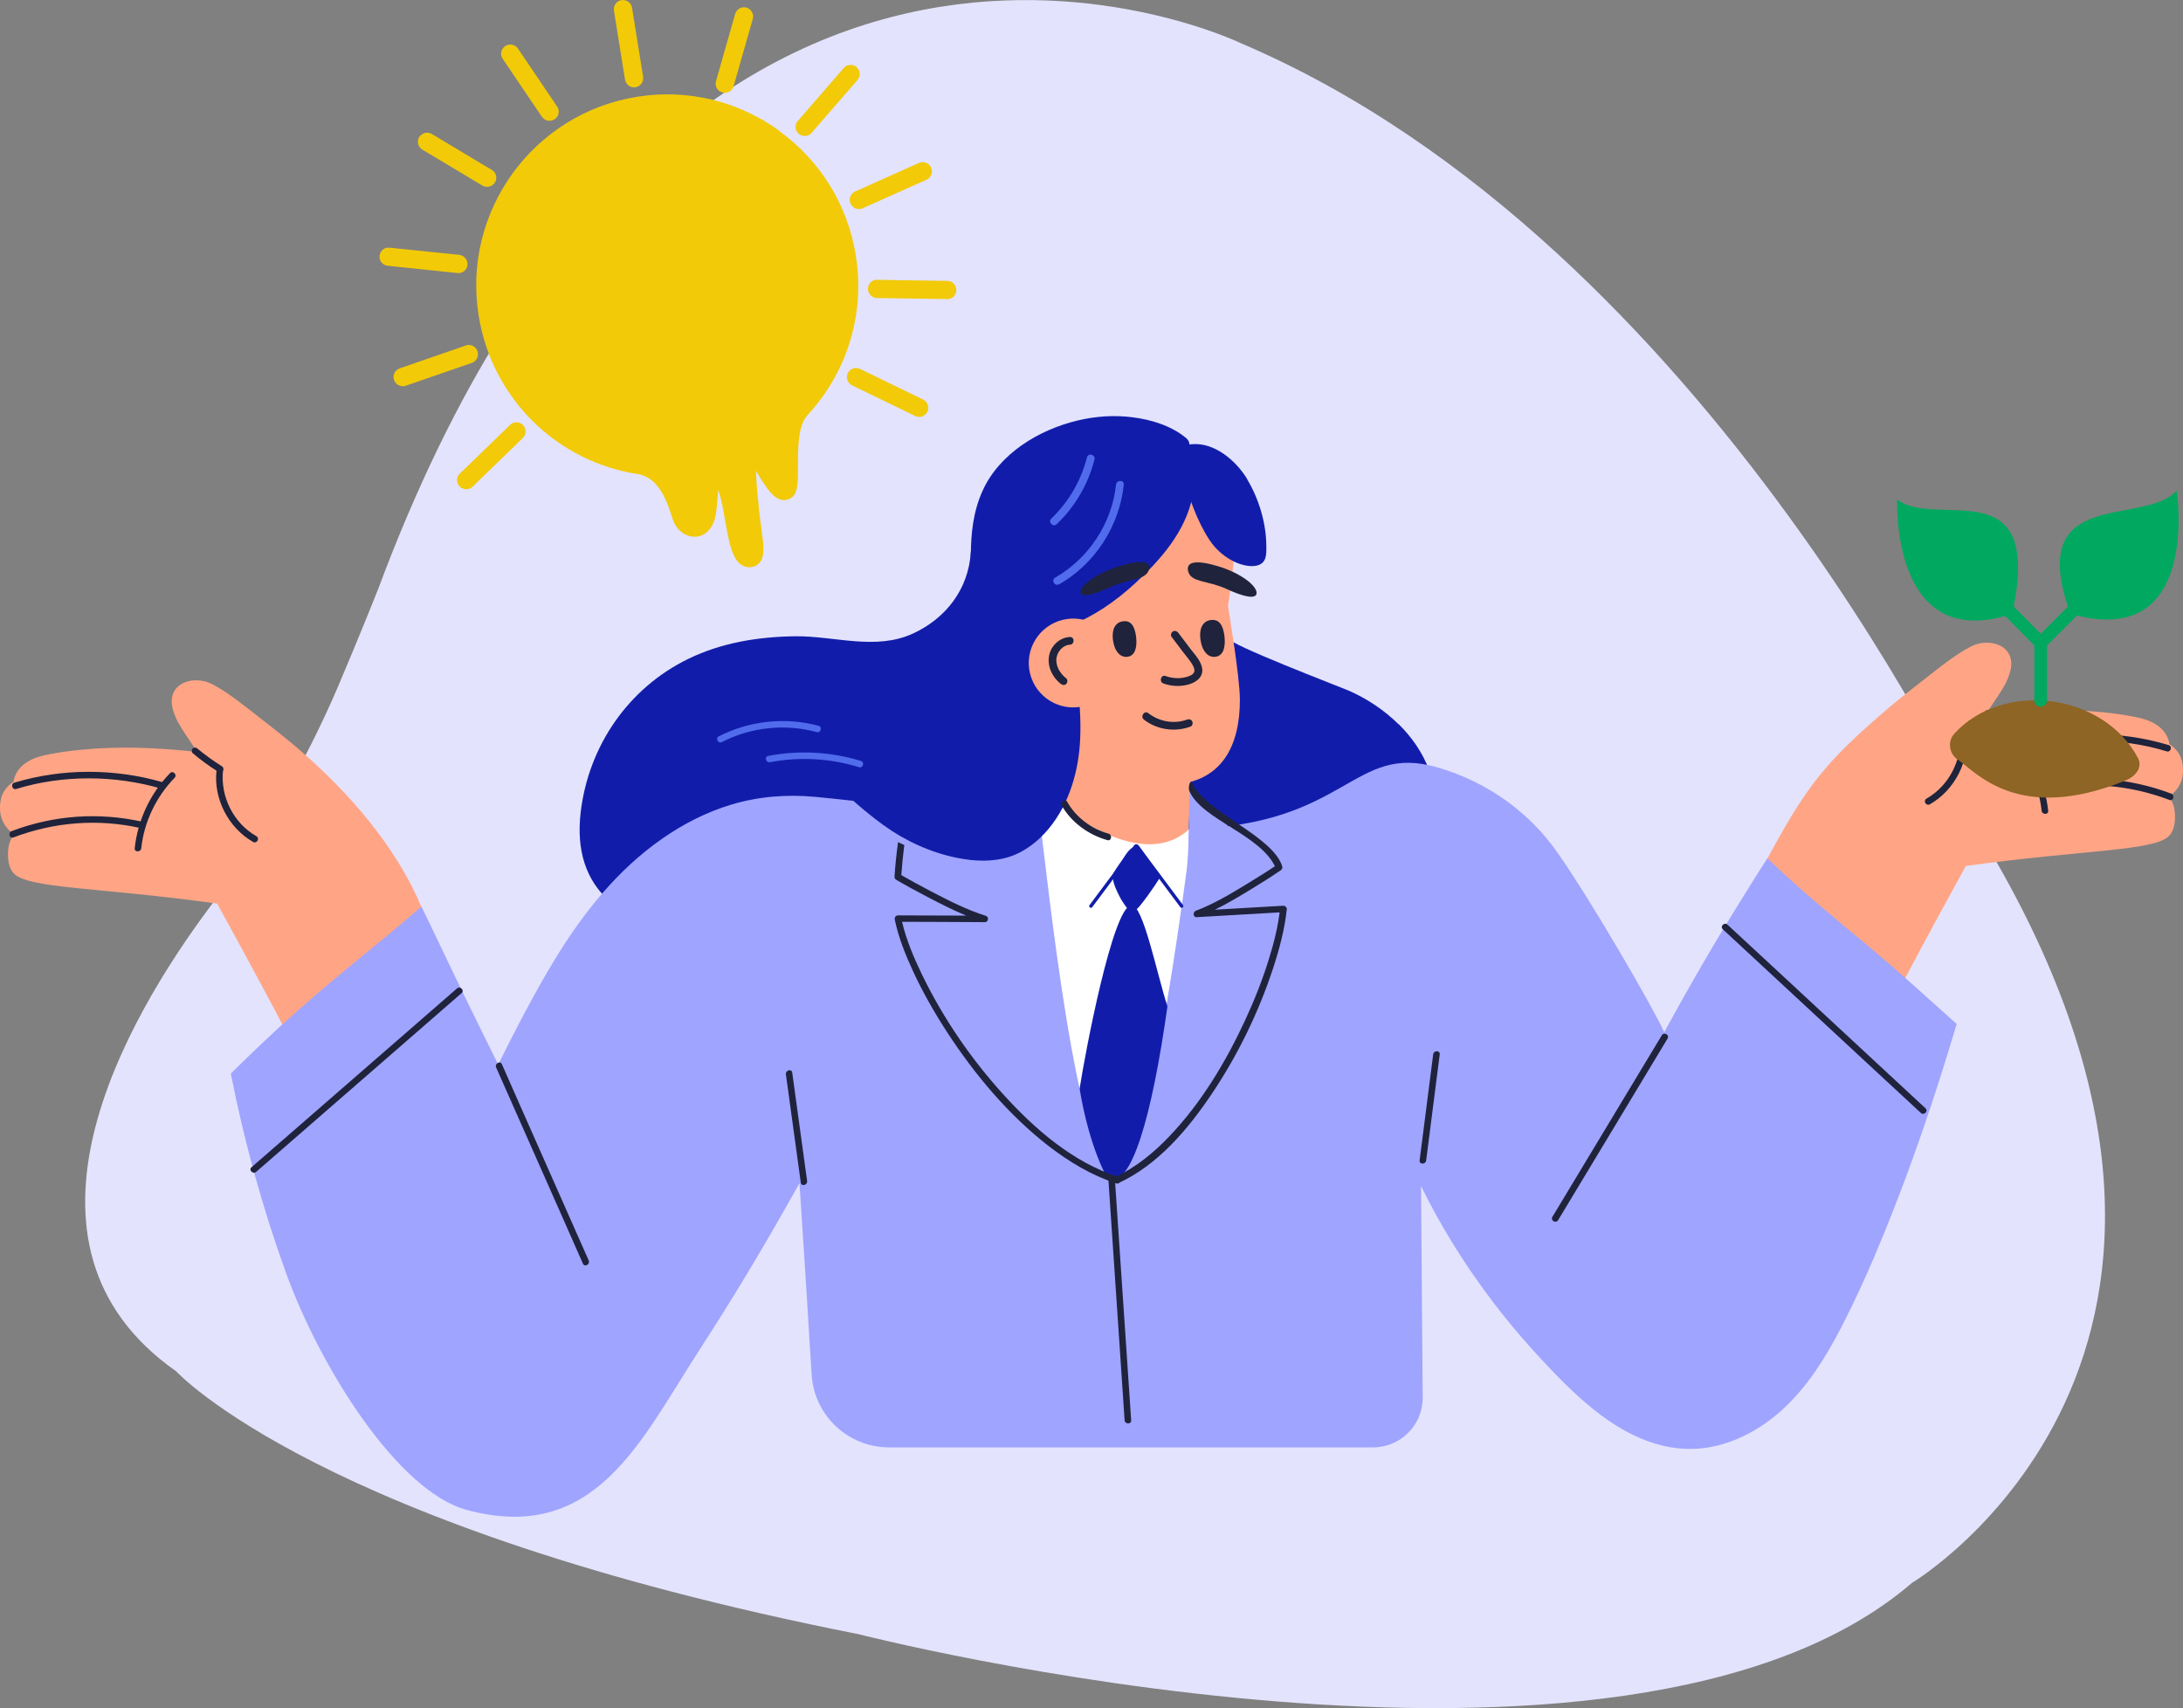 <svg width="308" height="241" viewBox="0 0 308 241" fill="none" xmlns="http://www.w3.org/2000/svg">
<rect x="0" y="0" width="308" height="241" fill="#808080" stroke="none"/>
<g clip-path="url(#clip0_1241_90399)">
<path d="M120.831 230.49C120.831 230.49 229.069 258.357 269.756 223.33C269.756 223.33 323.998 190.975 279.397 117.737C279.397 117.737 241.507 34.45 175.172 6.138C175.172 6.138 96.367 -32.222 53.394 83.006C53.394 83.006 50.91 89.293 47.685 96.882C42.98 107.887 36.876 118.232 29.719 127.818C17.874 143.657 -0.75 175.532 24.866 193.483C24.866 193.483 44.954 215.493 120.847 230.507L120.831 230.49Z" fill="#E3E3FD"/>
</g>
<g clip-path="url(#clip1_1241_90399)">
<path d="M1.999 117.747C0.403 116.555 -0.252 115.06 0.084 112.978C0.269 111.82 0.974 110.913 1.915 110.291C1.915 110.291 1.915 110.275 1.915 110.258C2.1 109.049 2.873 108.092 3.898 107.47C4.856 106.883 5.965 106.597 7.074 106.396C8.502 106.127 9.947 105.925 11.392 105.791C16.887 105.237 22.381 105.489 27.842 106.093C27.271 105.237 26.7 104.397 26.128 103.541C25.406 102.466 24.717 101.341 24.381 100.048C23.406 96.388 27.322 95.111 30.027 96.572C32.312 97.798 34.412 99.528 36.462 101.123C38.613 102.802 40.764 104.465 42.797 106.261C51.165 113.599 56.609 121.139 59.415 127.873C59.499 128.058 58.844 133.179 56.139 136.387C57.315 137.596 58.491 138.805 59.634 140.047C57.819 142.264 55.164 145.387 52.543 148.359C50.426 144.833 45.855 154.388 43.116 151.298C42.528 149.014 30.632 127.487 30.632 127.487C13.879 125.153 3.898 125.404 1.915 123.188C1.092 122.264 1.025 120.719 1.21 119.477C1.31 118.822 1.596 118.234 1.982 117.747H1.999Z" fill="#FFA585"/>
<path d="M20.13 115.95C13.93 114.556 7.595 115.009 1.646 117.259C1.092 117.461 1.327 118.368 1.898 118.149C7.679 115.966 13.845 115.479 19.878 116.84C20.466 116.974 20.701 116.084 20.13 115.95Z" fill="#1F233C"/>
<path d="M23.995 109.081C21.189 111.953 19.441 115.697 19.005 119.677C18.937 120.265 19.861 120.265 19.929 119.677C20.332 115.949 22.029 112.423 24.634 109.736C25.054 109.316 24.398 108.645 23.978 109.081H23.995Z" fill="#1F233C"/>
<path d="M22.987 110.374C16.249 108.41 8.755 108.376 2.034 110.425C1.462 110.593 1.714 111.499 2.286 111.315C8.856 109.3 16.165 109.35 22.752 111.264C23.323 111.432 23.575 110.542 23.004 110.374H22.987Z" fill="#1F233C"/>
<path d="M27.187 106.262C28.33 107.236 29.556 108.126 30.833 108.915C31.337 109.234 31.808 108.428 31.304 108.109C30.094 107.353 28.935 106.514 27.842 105.607C27.658 105.439 27.372 105.422 27.187 105.607C27.019 105.775 27.002 106.094 27.187 106.262Z" fill="#1F233C"/>
<path d="M30.548 108.661C30.095 112.675 32.212 116.789 35.707 118.787C36.228 119.089 36.698 118.283 36.177 117.981C32.934 116.134 31.052 112.356 31.472 108.661C31.54 108.074 30.615 108.074 30.548 108.661Z" fill="#1F233C"/>
<path d="M197.335 102.198C195.302 100.183 192.849 98.554 190.261 97.429C189.303 97.009 172.904 90.729 173.441 90.107C173.139 90.477 167.963 107.706 166.989 109.536C165.947 111.484 165.913 113.717 165.947 115.867C165.981 117.999 166.485 120.115 168.316 121.425C170.047 122.668 172.265 123.205 174.315 123.658C178.768 124.632 183.338 124.699 187.875 124.733C189.203 124.733 190.53 124.767 191.807 124.38C192.983 124.028 193.941 123.289 194.815 122.449C196.562 120.787 198.259 119.074 199.973 117.378C200.696 117.899 201.956 117.563 202.191 116.488C203.401 110.947 201.116 105.909 197.335 102.164V102.198Z" fill="#111DAA"/>
<path d="M147.564 100.904C146.287 96.975 143.935 93.516 142.557 89.636C141.028 85.355 142.288 81.576 142.019 77.328C141.616 70.796 137.146 75.061 136.978 77.832C136.659 83.188 133.399 87.269 128.812 89.385C123.519 91.82 117.705 89.704 112.177 89.771C107.001 89.838 101.843 90.661 97.138 92.945C88.653 97.059 83.04 105.253 81.931 114.573C79.276 136.991 111.908 132.91 123.536 130.777C127.568 130.039 131.567 129.182 135.55 128.191C137.381 127.738 139.28 127.352 140.994 126.546C142.775 125.723 144.136 124.447 145.212 122.818C147.228 119.745 148.337 115.933 148.723 112.306C149.127 108.477 148.774 104.565 147.581 100.887L147.564 100.904Z" fill="#111DAA"/>
<path d="M306 112.441C307.597 111.248 308.252 109.754 307.916 107.672C307.731 106.513 307.025 105.606 306.084 104.985C306.084 104.985 306.084 104.968 306.084 104.951C305.899 103.742 305.126 102.785 304.101 102.164C303.144 101.576 302.035 101.29 300.926 101.089C299.497 100.82 298.052 100.619 296.607 100.484C291.113 99.93 285.618 100.182 280.157 100.787C280.728 99.93 281.3 99.091 281.871 98.234C282.594 97.16 283.282 96.034 283.619 94.742C284.593 91.081 280.678 89.805 277.973 91.266C275.688 92.491 273.587 94.221 271.537 95.816C269.386 97.495 267.236 99.158 265.202 100.955C256.834 108.293 254.381 111.399 247.24 125.169C247.139 125.354 249.155 127.873 251.861 131.08C250.685 132.289 249.508 133.498 248.366 134.741C250.18 136.957 252.835 140.081 255.457 143.053C257.574 139.526 262.144 149.081 264.883 145.991C265.471 143.708 277.368 122.18 277.368 122.18C294.12 119.846 304.101 120.098 306.084 117.881C306.908 116.958 306.975 115.413 306.79 114.17C306.689 113.515 306.403 112.927 306.017 112.441H306Z" fill="#FFA585"/>
<path d="M276.058 144.513C275.99 144.732 275.923 144.95 275.856 145.168C272.966 154.874 269.689 164.513 265.875 173.883C264.01 178.467 261.993 183.001 259.725 187.384C257.574 191.532 255.07 195.545 251.626 198.752C248.416 201.724 244.3 203.941 239.897 204.361C235.327 204.797 231.009 203.135 227.261 200.633C223.548 198.148 220.355 194.89 217.331 191.632C214.256 188.324 211.383 184.815 208.761 181.137C205.636 176.771 202.863 172.153 200.494 167.334L200.729 197.157C200.763 201.036 197.621 204.21 193.723 204.21H125.452C119.655 204.21 114.866 199.709 114.513 193.933C114.009 185.688 113.303 174.32 112.799 166.931C108.279 175.042 103.776 182.615 98.718 190.407C90.451 203.135 84.032 217.912 65.885 213.042C56.105 210.423 45.167 192.892 40.361 179.609C37.034 170.424 34.446 161.02 32.565 151.465C35.589 148.493 38.647 145.555 41.823 142.75C49.132 136.285 52.073 134.304 59.466 127.906C60.357 129.753 61.247 131.583 62.121 133.431C64.793 139.039 67.515 144.614 70.287 150.189C72.791 145.185 75.345 140.198 78.252 135.412C82.251 128.846 87.107 122.7 93.492 118.284C96.433 116.235 99.693 114.573 103.137 113.532C106.985 112.373 110.968 112.054 114.967 112.423C129.568 113.784 151.093 117.411 167.879 116.957C190.211 116.353 190.832 104.749 202.897 108.293C209.954 110.375 215.785 114.64 219.717 120.249C224.539 127.1 233.529 142.683 234.806 145.638C236.621 142.297 238.486 138.989 240.401 135.697C242.166 132.658 243.98 129.652 245.846 126.68C247.005 124.833 248.148 122.935 249.357 121.105C254.012 125.572 259.019 129.686 263.993 133.817C268.126 137.276 272.109 140.92 276.125 144.53L276.058 144.513Z" fill="#9FA4FF"/>
<path d="M219.834 172.154C223.85 165.504 227.849 158.838 231.865 152.188C233.008 150.307 234.134 148.41 235.276 146.529C235.579 146.009 234.789 145.555 234.47 146.059C230.454 152.709 226.455 159.375 222.439 166.025C221.296 167.906 220.17 169.803 219.028 171.684C218.725 172.204 219.515 172.658 219.834 172.154Z" fill="#1F233C"/>
<path d="M202.208 148.763C201.57 153.75 200.931 158.738 200.293 163.725C200.225 164.313 201.15 164.313 201.217 163.725C201.855 158.738 202.494 153.75 203.132 148.763C203.199 148.175 202.275 148.175 202.208 148.763Z" fill="#1F233C"/>
<path d="M70.001 150.61C73.177 157.797 76.37 164.984 79.546 172.171C80.453 174.22 81.36 176.252 82.251 178.3C82.486 178.838 83.293 178.367 83.058 177.83C79.882 170.643 76.689 163.456 73.513 156.269C72.606 154.22 71.699 152.188 70.808 150.14C70.573 149.602 69.766 150.072 70.001 150.61Z" fill="#1F233C"/>
<path d="M36.143 165.336C43.688 158.771 51.216 152.222 58.76 145.656C60.877 143.809 63.011 141.962 65.129 140.114C65.582 139.728 64.927 139.073 64.473 139.46C56.929 146.025 49.401 152.574 41.856 159.14C39.739 160.987 37.605 162.834 35.488 164.681C35.034 165.068 35.69 165.723 36.143 165.336Z" fill="#1F233C"/>
<path d="M243.073 131.113C250.332 137.847 257.591 144.564 264.833 151.297C266.9 153.212 268.949 155.126 271.016 157.024C271.453 157.427 272.108 156.772 271.672 156.369C264.413 149.635 257.154 142.918 249.912 136.184C247.845 134.27 245.795 132.356 243.728 130.458C243.291 130.055 242.636 130.71 243.073 131.113Z" fill="#1F233C"/>
<path d="M110.884 151.582C111.589 156.671 112.295 161.775 112.984 166.863C113.068 167.451 113.958 167.199 113.874 166.612C113.169 161.523 112.463 156.419 111.774 151.331C111.69 150.743 110.799 150.995 110.884 151.582Z" fill="#1F233C"/>
<path d="M153.412 122.348C154.084 132.389 154.756 142.448 155.445 152.49C156.151 162.968 156.857 173.446 157.562 183.925C157.932 189.416 158.302 194.89 158.671 200.381C158.705 200.969 159.646 200.985 159.596 200.381C158.924 190.339 158.251 180.281 157.562 170.239C156.857 159.761 156.151 149.282 155.445 138.804C155.076 133.313 154.706 127.839 154.336 122.348C154.303 121.76 153.362 121.743 153.412 122.348Z" fill="#1F233C"/>
<path d="M151.042 90.242L147.362 108.176C147.362 108.176 146.102 123.054 158.856 124.549C164.115 125.17 167.408 122.299 167.442 121.912C167.476 121.526 168.265 105.842 168.265 105.842L151.026 90.259L151.042 90.242Z" fill="#FFA585"/>
<path d="M148.556 112.827C148.556 112.827 160.671 123.591 167.812 116.958L167.577 121.072C167.543 121.677 167.493 122.281 167.409 122.886C166.569 129.233 161.545 166.058 157.747 166.058C151.967 166.058 147.665 122.499 146.758 116.118C145.918 110.207 148.556 112.844 148.556 112.844V112.827Z" fill="white"/>
<path d="M138.894 70.292C139.129 69.469 139.431 68.663 139.818 67.891C144.405 58.84 156.47 59.125 164.72 62.467C170.971 64.986 174.046 68.949 174.264 74.843C174.398 78.252 173.256 85.539 173.256 85.539C173.256 85.539 174.936 95.43 174.936 98.738C174.936 105.035 172.55 110.812 164.3 110.761C156.671 110.711 149.95 104.33 145.447 98.402C140.019 91.266 137.432 83.675 138.137 74.742C138.255 73.248 138.473 71.736 138.877 70.309L138.894 70.292Z" fill="#FFA585"/>
<path d="M175.979 67.606C174.416 65.02 171.392 62.401 168.182 62.669C165.594 62.888 166.653 65.91 166.922 67.019C167.644 69.974 168.888 73.5 170.602 76.12C171.526 77.547 172.87 78.706 174.433 79.378C175.273 79.73 176.466 80.033 177.39 79.781C178.701 79.428 178.684 78.253 178.667 77.094C178.667 73.87 177.625 70.377 175.962 67.623L175.979 67.606Z" fill="#111DAA"/>
<path d="M167.644 63.425C167.93 62.938 167.913 62.283 167.359 61.813C165.275 60.067 162.452 59.21 159.797 58.874C157.193 58.539 154.521 58.723 151.967 59.345C146.556 60.654 141.045 63.979 138.659 69.185C135.954 75.096 137.382 81.594 137.13 87.841C136.928 92.912 135.214 98.437 129.821 99.982C126.863 100.838 123.687 100.704 120.797 101.879C119.571 102.383 118.294 103.273 117.386 104.365C116.933 104.079 116.294 104.113 115.874 104.415C112.228 107.034 122.864 115.128 124.628 116.405C127.737 118.655 131.299 120.284 135.063 121.039C137.483 121.526 140.037 121.644 142.406 120.888C144.607 120.183 146.523 118.655 147.985 116.892C150.892 113.365 152.219 108.714 152.404 104.197C152.639 98.874 151.631 93.618 150.69 88.378C154.202 87.052 157.361 84.869 160.116 82.333C163.746 78.992 167.241 75.028 168.249 70.058C168.686 67.892 168.585 65.44 167.644 63.408V63.425Z" fill="#111DAA"/>
<path d="M101.877 104.683C105.977 102.584 110.782 102.081 115.235 103.29C115.807 103.441 116.059 102.551 115.487 102.4C110.799 101.14 105.742 101.678 101.406 103.894C100.869 104.163 101.339 104.969 101.877 104.7V104.683Z" fill="#516BED"/>
<path d="M108.631 107.538C112.815 106.749 117.134 106.984 121.2 108.243C121.771 108.411 122.024 107.521 121.452 107.353C117.218 106.06 112.731 105.825 108.396 106.648C107.808 106.765 108.06 107.655 108.648 107.538H108.631Z" fill="#516BED"/>
<path d="M165.275 89.822C165.779 90.494 166.283 91.165 166.787 91.82C167.308 92.526 167.946 93.197 168.35 93.987C168.518 94.306 168.618 94.692 168.383 94.994C168.148 95.279 167.745 95.414 167.392 95.515C166.417 95.783 165.409 95.716 164.451 95.38C163.779 95.145 163.493 96.203 164.166 96.438C165.291 96.841 166.535 96.892 167.694 96.573C168.702 96.287 169.744 95.599 169.627 94.406C169.509 93.298 168.602 92.391 167.963 91.552C167.392 90.796 166.821 90.04 166.249 89.285C166.064 89.05 165.779 88.932 165.493 89.083C165.258 89.218 165.123 89.604 165.291 89.839L165.275 89.822Z" fill="#1F233C"/>
<path d="M156.386 117.612C154 116.957 151.782 115.294 150.572 113.128C150.287 112.608 149.531 113.145 149.816 113.666C151.161 116.05 153.631 117.813 156.252 118.535C156.823 118.703 156.974 117.78 156.403 117.612H156.386Z" fill="#1F233C"/>
<path d="M171.61 79.814C175.155 80.838 177.407 82.719 177.289 83.726C177.188 84.566 175.508 84.23 173.072 83.105C170.433 81.879 168.131 82.215 167.661 80.687C167.291 79.461 168.283 78.856 171.593 79.814H171.61Z" fill="#1F233C"/>
<path d="M158.184 79.813C154.656 80.854 152.37 82.634 152.454 83.558C152.522 84.33 154.202 83.961 156.638 82.853C159.293 81.644 161.545 81.879 162.066 80.485C162.469 79.36 161.494 78.839 158.201 79.813H158.184Z" fill="#1F233C"/>
<path d="M157.511 92.055C158.335 95.414 156.268 98.806 152.907 99.629C149.547 100.451 146.153 98.386 145.329 95.027C144.506 91.669 146.573 88.277 149.933 87.454C153.294 86.631 156.688 88.697 157.511 92.055Z" fill="#FFA585"/>
<path d="M158.621 87.639C156.571 87.756 156.89 90.309 157.276 91.316C157.528 91.971 158.049 92.727 158.973 92.676C160.335 92.576 160.385 90.98 160.318 90.124C160.234 89.167 159.965 87.572 158.621 87.639Z" fill="#1F233C"/>
<path d="M171.022 87.453C168.888 87.588 169.224 90.224 169.627 91.265C169.896 91.953 170.433 92.743 171.391 92.675C172.803 92.575 172.853 90.912 172.786 90.039C172.702 89.048 172.416 87.386 171.022 87.47V87.453Z" fill="#1F233C"/>
<path d="M150.959 89.872C149.514 89.939 148.27 91.098 148.018 92.508C147.733 94.019 148.472 95.564 149.665 96.488C149.9 96.673 150.22 96.723 150.438 96.488C150.623 96.303 150.673 95.9 150.438 95.716C149.581 95.044 148.909 93.969 149.06 92.844C149.195 91.904 149.984 91.014 150.942 90.963C151.648 90.93 151.648 89.838 150.942 89.872H150.959Z" fill="#1F233C"/>
<path d="M161.393 101.527C163.242 102.971 165.779 103.323 167.963 102.517C168.249 102.417 168.333 102.03 168.215 101.778C168.081 101.493 167.762 101.426 167.476 101.527C165.644 102.198 163.544 101.812 162.015 100.62C161.46 100.183 160.839 101.09 161.393 101.527Z" fill="#1F233C"/>
<path d="M160.671 119.309C160.537 119.309 160.386 119.309 160.251 119.359C159.31 119.644 158.823 120.618 158.336 121.324C158.084 121.693 156.924 123.272 156.958 123.591C157.092 124.632 157.26 125.018 157.714 125.992C157.949 126.496 158.201 126.966 158.52 127.419C158.789 127.822 159.092 128.376 159.646 128.46C160.251 128.561 160.604 128.074 160.923 127.688C161.293 127.235 161.646 126.764 161.982 126.294C162.62 125.421 163.225 124.514 163.797 123.607C162.704 122.197 161.663 120.77 160.654 119.309H160.671Z" fill="#111DAA"/>
<path d="M164.72 141.944C162.536 157.51 159.595 167.737 156.352 166.41C156.352 166.41 153.781 162.33 152.319 153.615C153.126 148.426 156.991 128.023 159.612 127.704C161.259 127.503 163.258 137.528 164.703 141.961L164.72 141.944Z" fill="#111DAA"/>
<path d="M149.429 82.45C154.52 79.528 157.948 74.205 158.553 68.378C158.62 67.673 157.528 67.69 157.461 68.378C156.89 73.802 153.613 78.789 148.875 81.493C148.253 81.846 148.807 82.786 149.429 82.433V82.45Z" fill="#516BED"/>
<path d="M149.093 73.952C151.681 71.484 153.546 68.293 154.42 64.817C154.588 64.129 153.529 63.843 153.361 64.532C152.521 67.823 150.773 70.829 148.32 73.18C147.816 73.667 148.589 74.439 149.093 73.952Z" fill="#516BED"/>
<path d="M288.105 111.551C294.154 110.19 300.304 110.677 306.085 112.86C306.639 113.079 306.891 112.172 306.337 111.97C300.388 109.72 294.054 109.267 287.853 110.661C287.265 110.795 287.517 111.685 288.105 111.551Z" fill="#1F233C"/>
<path d="M283.35 104.447C285.971 107.134 287.652 110.66 288.055 114.388C288.122 114.976 289.046 114.976 288.979 114.388C288.542 110.408 286.795 106.664 283.989 103.792C283.569 103.356 282.913 104.027 283.333 104.447H283.35Z" fill="#1F233C"/>
<path d="M285.248 105.96C291.835 104.045 299.144 103.995 305.714 106.01C306.286 106.178 306.538 105.288 305.966 105.12C299.245 103.071 291.751 103.105 285.013 105.07C284.442 105.238 284.677 106.128 285.265 105.96H285.248Z" fill="#1F233C"/>
<path d="M280.157 100.3C279.065 101.224 277.905 102.063 276.695 102.802C276.191 103.121 276.662 103.927 277.166 103.608C278.443 102.819 279.653 101.929 280.812 100.955C280.997 100.787 280.98 100.468 280.812 100.3C280.627 100.116 280.342 100.132 280.157 100.3Z" fill="#1F233C"/>
<path d="M276.511 103.357C276.931 107.068 275.049 110.829 271.806 112.676C271.285 112.979 271.755 113.768 272.276 113.483C275.788 111.484 277.905 107.37 277.435 103.357C277.368 102.769 276.443 102.769 276.511 103.357Z" fill="#1F233C"/>
<path d="M157.747 166.041C151.379 163.976 146.019 159.324 141.6 154.455C137.012 149.417 133.08 143.674 130.106 137.545C128.947 135.16 127.888 132.658 127.267 130.055C131.165 130.055 135.046 130.089 138.945 130.106C139.482 130.106 139.566 129.35 139.062 129.199C136.374 128.359 133.837 127.05 131.35 125.757C129.938 125.018 128.544 124.262 127.166 123.473C127.267 122.062 127.401 120.652 127.586 119.224C127.3 119.107 127.015 118.956 126.712 118.805C126.477 120.45 126.309 122.096 126.208 123.725C126.208 123.893 126.309 124.044 126.443 124.128C127.939 125.001 129.468 125.824 131.014 126.63C132.744 127.537 134.509 128.427 136.323 129.182C133.114 129.182 129.905 129.165 126.695 129.149C126.376 129.149 126.191 129.451 126.242 129.736C126.763 132.255 127.737 134.673 128.812 137.007C130.19 139.996 131.837 142.868 133.635 145.639C137.533 151.617 142.238 157.242 147.884 161.642C150.791 163.892 153.983 165.823 157.495 166.965C158.067 167.149 158.302 166.259 157.747 166.075V166.041Z" fill="#1F233C"/>
<path d="M167.829 111.652L173.29 116.539L167.661 119.797L167.829 111.652Z" fill="#9FA4FF"/>
<path d="M157.864 166.897C163.409 164.311 167.644 159.29 170.988 154.303C174.634 148.879 177.558 142.868 179.608 136.654C180.498 133.934 181.254 131.13 181.557 128.258C181.573 128.023 181.321 127.788 181.086 127.788C177.02 128.023 172.937 128.258 168.87 128.493C168.904 128.796 168.954 129.098 168.988 129.4C171.592 128.426 174.046 126.965 176.415 125.521C177.86 124.648 179.305 123.741 180.7 122.784C180.868 122.667 180.969 122.465 180.918 122.264C179.591 117.898 170.03 114.606 168.181 110.425C167.946 109.888 167.577 111.08 167.812 111.617C169.627 115.715 177.978 117.763 180.011 122.499C180.078 122.331 180.145 122.146 180.229 121.978C178.868 122.902 177.474 123.775 176.062 124.631C173.726 126.059 171.307 127.52 168.736 128.493C168.282 128.661 168.299 129.434 168.854 129.4C172.92 129.165 177.003 128.93 181.069 128.695C180.918 128.544 180.767 128.393 180.599 128.225C180.347 130.643 179.742 133.027 179.019 135.345C178.112 138.283 176.969 141.155 175.676 143.942C172.937 149.836 169.509 155.579 165.006 160.298C162.804 162.615 160.284 164.697 157.377 166.041C156.839 166.293 157.31 167.099 157.848 166.847L157.864 166.897Z" fill="#1F233C"/>
<path d="M89.661 12.309C90.367 12.192 90.838 11.537 90.737 10.832L89.174 1.092C89.056 0.387 88.401 -0.083 87.695 0.017C86.99 0.118 86.519 0.79 86.62 1.495L88.183 11.235C88.3 11.94 88.956 12.427 89.661 12.309Z" fill="#F2CA08"/>
<path d="M76.471 16.474C76.757 16.894 77.244 17.112 77.748 17.028C77.933 16.994 78.118 16.927 78.269 16.827C78.555 16.625 78.756 16.34 78.807 16.004C78.874 15.668 78.807 15.315 78.605 15.03L73.077 6.852C72.791 6.432 72.304 6.231 71.8 6.298C71.615 6.331 71.447 6.399 71.279 6.499C70.993 6.701 70.792 6.986 70.724 7.322C70.657 7.658 70.724 8.011 70.926 8.296L76.454 16.474H76.471Z" fill="#F2CA08"/>
<path d="M68.052 26.178C68.321 26.329 68.623 26.396 68.926 26.346C69.296 26.279 69.632 26.061 69.833 25.741C70.018 25.439 70.069 25.103 69.984 24.768C69.9 24.432 69.699 24.146 69.396 23.978L60.928 18.907C60.675 18.756 60.356 18.689 60.054 18.739C59.667 18.806 59.348 19.025 59.147 19.344C58.777 19.948 58.978 20.754 59.583 21.107L68.052 26.178Z" fill="#F2CA08"/>
<path d="M54.71 37.498L64.54 38.522C64.641 38.522 64.759 38.522 64.876 38.522C65.448 38.438 65.901 37.968 65.952 37.38C66.019 36.675 65.515 36.037 64.792 35.953L54.962 34.945C54.845 34.945 54.727 34.945 54.626 34.945C54.055 35.029 53.618 35.499 53.551 36.087C53.484 36.792 53.988 37.431 54.71 37.498Z" fill="#F2CA08"/>
<path d="M67.364 49.537C67.162 48.949 66.557 48.58 65.952 48.681C65.868 48.681 65.801 48.714 65.717 48.748L56.391 51.972C56.072 52.089 55.803 52.325 55.652 52.627C55.501 52.929 55.484 53.282 55.602 53.617C55.803 54.205 56.408 54.575 57.03 54.474C57.114 54.474 57.181 54.44 57.248 54.423L66.574 51.199C67.246 50.964 67.599 50.225 67.364 49.554V49.537Z" fill="#F2CA08"/>
<path d="M72.656 59.595C72.388 59.629 72.152 59.763 71.968 59.948L64.877 66.816C64.625 67.051 64.49 67.37 64.49 67.722C64.49 68.075 64.608 68.394 64.86 68.646C65.145 68.948 65.582 69.083 65.986 69.016C66.255 68.982 66.49 68.848 66.675 68.663L73.766 61.795C74.018 61.56 74.152 61.241 74.152 60.888C74.152 60.535 74.034 60.216 73.782 59.965C73.497 59.662 73.06 59.528 72.656 59.595Z" fill="#F2CA08"/>
<path d="M101.91 13.047C102.095 13.098 102.28 13.114 102.465 13.081C102.952 12.997 103.372 12.644 103.507 12.157L106.212 2.67C106.313 2.334 106.262 1.981 106.094 1.696C105.926 1.394 105.657 1.175 105.321 1.074C105.137 1.024 104.952 1.007 104.767 1.041C104.28 1.125 103.859 1.478 103.725 1.964L101.02 11.452C100.818 12.141 101.221 12.846 101.91 13.047Z" fill="#F2CA08"/>
<path d="M113.74 19.177C114.042 19.127 114.311 18.976 114.513 18.74L120.982 11.285C121.452 10.747 121.385 9.924 120.848 9.471C120.562 9.219 120.175 9.118 119.806 9.169C119.503 9.219 119.234 9.37 119.033 9.605L112.564 17.061C112.093 17.599 112.16 18.421 112.698 18.875C112.984 19.127 113.37 19.227 113.757 19.177H113.74Z" fill="#F2CA08"/>
<path d="M119.974 27.74C119.856 28.059 119.856 28.412 120.008 28.731C120.243 29.268 120.814 29.57 121.386 29.486C121.503 29.47 121.604 29.436 121.705 29.386L130.728 25.355C131.047 25.221 131.283 24.952 131.4 24.633C131.518 24.314 131.518 23.962 131.367 23.643C131.131 23.105 130.56 22.803 129.989 22.887C129.871 22.904 129.77 22.937 129.653 22.988L120.646 27.018C120.327 27.152 120.092 27.421 119.957 27.74H119.974Z" fill="#F2CA08"/>
<path d="M134.559 40.016C134.324 39.764 134.005 39.63 133.652 39.63L123.772 39.478C123.772 39.478 123.62 39.478 123.536 39.478C122.915 39.579 122.461 40.1 122.461 40.738C122.461 41.443 123.015 42.031 123.738 42.048L133.618 42.199C133.618 42.199 133.769 42.199 133.837 42.199C134.458 42.098 134.912 41.578 134.929 40.939C134.929 40.604 134.811 40.268 134.559 40.016Z" fill="#F2CA08"/>
<path d="M130.24 56.371L121.351 52.056C121.116 51.938 120.847 51.904 120.578 51.938C120.158 52.005 119.805 52.274 119.621 52.643C119.301 53.282 119.57 54.054 120.226 54.373L129.114 58.689C129.35 58.806 129.618 58.84 129.887 58.806C130.307 58.739 130.66 58.47 130.845 58.101C131.164 57.463 130.896 56.69 130.24 56.371Z" fill="#F2CA08"/>
<path d="M109.959 18.454C104.112 14.222 96.987 12.526 89.896 13.651C75.21 16.002 65.179 29.839 67.531 44.515C69.397 56.152 78.47 65.153 90.132 66.916C93.022 67.454 94.164 70.93 94.769 72.81L94.954 73.364C95.475 74.859 96.802 75.833 98.214 75.715C98.281 75.715 98.348 75.715 98.399 75.699C99.743 75.48 100.701 74.322 100.986 72.609C101.121 71.836 101.171 71.03 101.238 70.258C101.272 69.922 101.306 69.502 101.339 69.116C101.743 70.207 102.079 72.088 102.314 73.448C102.919 76.908 103.406 79.628 105.372 79.997C105.607 80.048 105.859 80.048 106.078 79.997C106.531 79.93 106.851 79.695 107.036 79.527C107.976 78.62 107.758 77.042 107.405 74.439C107.304 73.667 107.17 72.71 107.069 71.736V71.685C106.935 70.409 106.699 68.109 106.666 66.412C106.699 66.463 106.716 66.513 106.75 66.564L106.767 66.614C108.128 68.847 109.287 70.795 110.9 70.527C111.018 70.51 111.119 70.476 111.236 70.443C112.597 69.956 112.597 68.327 112.581 65.875C112.581 63.39 112.547 59.998 113.958 58.554C113.975 58.537 113.992 58.503 114.009 58.486C119.604 52.374 122.057 44.196 120.747 36.035C119.604 28.932 115.773 22.702 109.926 18.471L109.959 18.454Z" fill="#F2CA08"/>
<path d="M301.631 106.916C296.658 97.663 282.526 96.051 275.738 103.507C274.746 104.598 274.982 106.328 276.192 107.151C278.863 108.981 284.727 116.218 299.817 110.156C301.278 109.569 302.371 108.309 301.631 106.916Z" fill="#8E6524"/>
<path d="M287.92 98.804V90.694L296.221 82.398" stroke="#00A95F" stroke-width="1.8" stroke-linecap="round" stroke-linejoin="round"/>
<path d="M287.921 90.694L279.805 82.482" stroke="#00A95F" stroke-width="1.8" stroke-linecap="round" stroke-linejoin="round"/>
<path d="M292.121 86.597C285.534 68.462 302.438 74.39 307.109 69.234C307.109 69.234 310.638 91.938 292.121 86.597Z" fill="#00A95F"/>
<path d="M283.904 86.597C288.391 65.892 273.218 74.759 267.673 70.477C267.673 70.477 266.715 92.323 283.904 86.597Z" fill="#00A95F"/>
<path d="M160.251 119.359L153.916 127.839" stroke="#111DAA" stroke-width="0.48" stroke-miterlimit="10" stroke-linecap="round"/>
<path d="M160.385 119.359L166.72 127.839" stroke="#111DAA" stroke-width="0.48" stroke-miterlimit="10" stroke-linecap="round"/>
</g>
<defs>
<clipPath id="clip0_1241_90399">
<rect width="285" height="241" fill="white" transform="translate(12)"/>
</clipPath>
<clipPath id="clip1_1241_90399">
<rect width="308" height="214" fill="white"/>
</clipPath>
</defs>
</svg>
